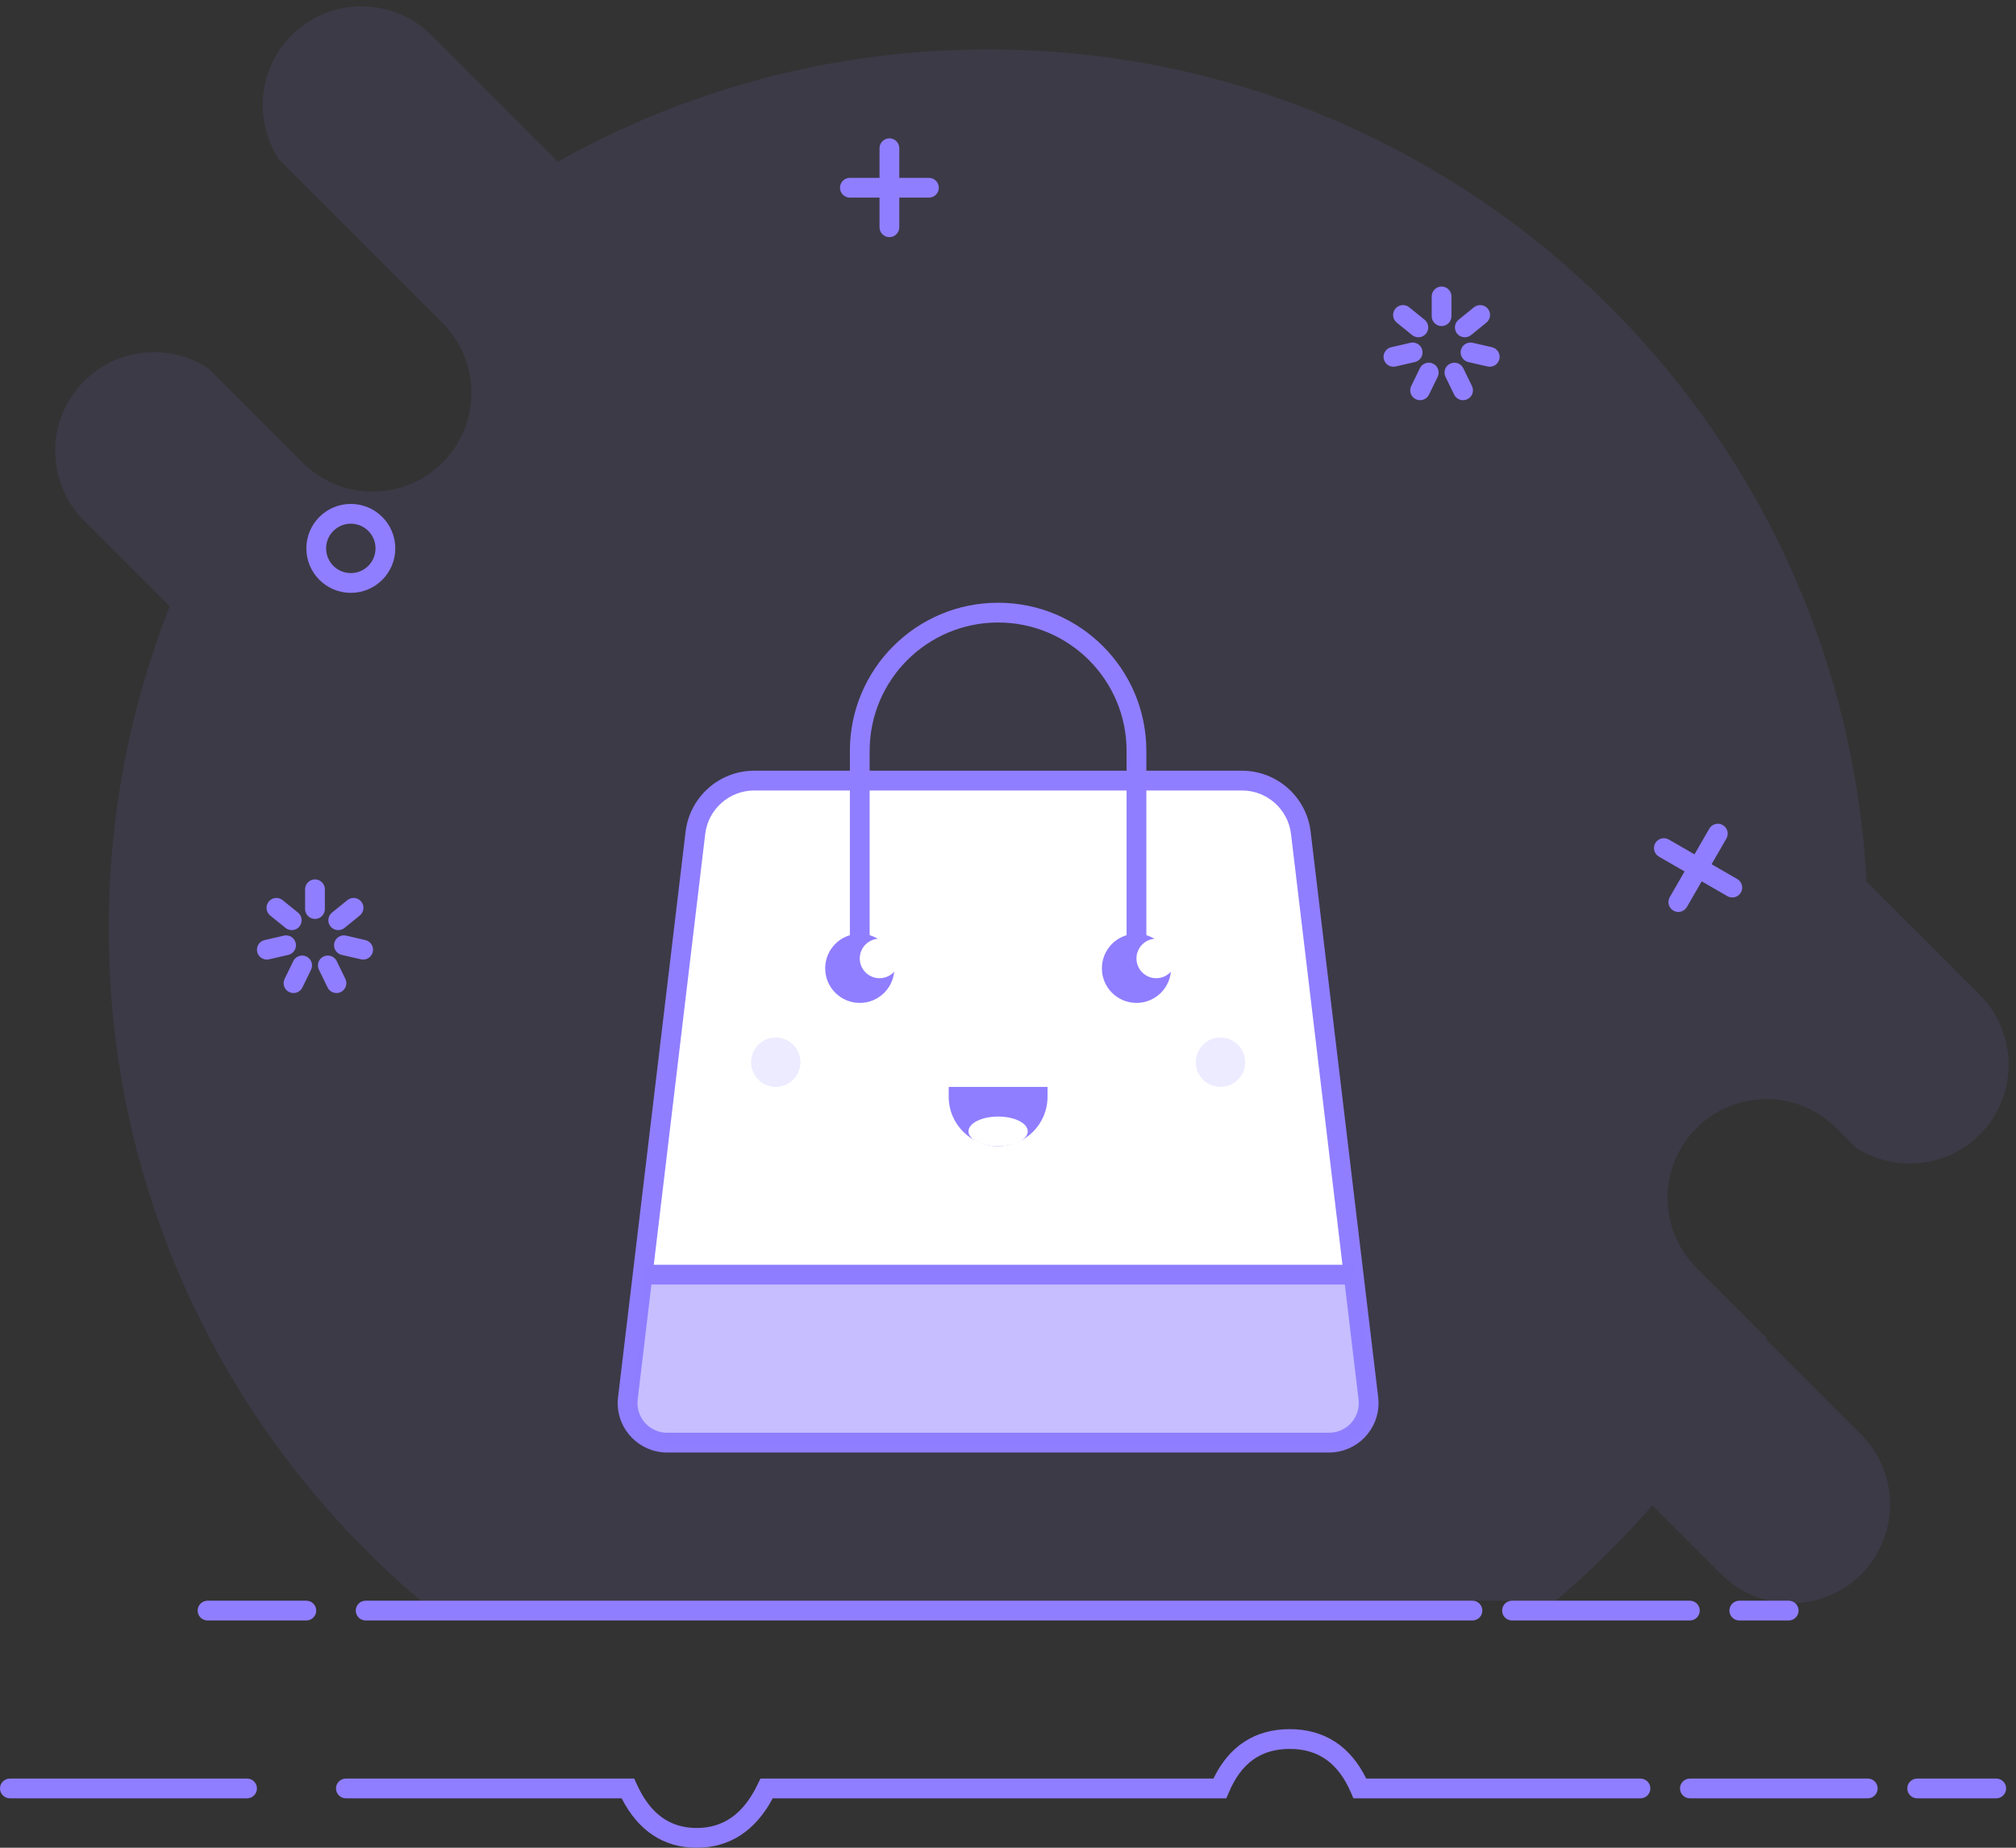 <?xml version="1.0" encoding="UTF-8"?>
<svg width="204px" height="187px" viewBox="0 0 204 187" version="1.1" xmlns="http://www.w3.org/2000/svg" xmlns:xlink="http://www.w3.org/1999/xlink">
    <rect x="0" y="0" width="204" height="187" fill="#333333" stroke="none"/>
    <!-- Generator: Sketch 50 (54983) - http://www.bohemiancoding.com/sketch -->
    <title>cart-empty</title>
    <desc>Created with Sketch.</desc>
    <defs></defs>
    <g id="Symbols" stroke="none" stroke-width="1" fill="none" fill-rule="evenodd">
        <g id="cart_empty" transform="translate(-13, -9)">
            <g id="cart-empty">
                <g id="Group-2" transform="translate(13, 171)" fill="#8F7EFF">
                    <path d="M21,0 L31,0 C31.552,-1.01453063e-16 32,0.448 32,1 C32,1.552 31.552,2 31,2 L21,2 C20.448,2 20,1.552 20,1 C20,0.448 20.448,1.01453063e-16 21,0 Z M153,0 L171,0 C171.552,-1.01453063e-16 172,0.448 172,1 C172,1.552 171.552,2 171,2 L153,2 C152.448,2 152,1.552 152,1 C152,0.448 152.448,1.01453063e-16 153,0 Z M176,0 L181,0 C181.552,-1.01453063e-16 182,0.448 182,1 C182,1.552 181.552,2 181,2 L176,2 C175.448,2 175,1.552 175,1 C175,0.448 175.448,1.01453063e-16 176,0 Z M37,0 L149,0 C149.552,-1.01453063e-16 150,0.448 150,1 C150,1.552 149.552,2 149,2 L37,2 C36.448,2 36,1.552 36,1 C36,0.448 36.448,1.01453063e-16 37,0 Z M35,20 C34.448,20 34,19.552 34,19 C34,18.448 34.448,18 35,18 L64.175,18 L64.442,18.585 C65.806,21.579 67.786,23 70.497,23 C73.213,23 75.237,21.571 76.675,18.568 L76.947,18 L122.787,18 C124.383,14.706 126.994,13 130.5,13 C134.006,13 136.629,14.706 138.25,18 L166,18 C166.552,18 167,18.448 167,19 C167,19.552 166.552,20 166,20 L136.953,20 L136.692,19.396 C135.408,16.419 133.39,15 130.5,15 C127.612,15 125.61,16.416 124.353,19.39 L124.094,20 L78.192,20 C76.436,23.292 73.84,25 70.497,25 C67.153,25 64.589,23.291 62.905,20 L35,20 Z M1,18 L25,18 C25.552,18 26,18.448 26,19 C26,19.552 25.552,20 25,20 L1,20 C0.448,20 6.76353751e-17,19.552 0,19 C-6.76353751e-17,18.448 0.448,18 1,18 Z M171,18 L189,18 C189.552,18 190,18.448 190,19 C190,19.552 189.552,20 189,20 L171,20 C170.448,20 170,19.552 170,19 C170,18.448 170.448,18 171,18 Z M194,18 L202,18 C202.552,18 203,18.448 203,19 C203,19.552 202.552,20 202,20 L194,20 C193.448,20 193,19.552 193,19 C193,18.448 193.448,18 194,18 Z" id="Combined-Shape"></path>
                </g>
                <path d="M55.578,171 C36.264,154.674 24,130.269 24,103 C24,91.481 26.188,80.473 30.172,70.37 L21.515,61.712 C17.609,57.807 17.609,51.476 21.515,47.57 C24.934,44.151 30.215,43.725 34.097,46.295 L43.627,55.825 C47.533,59.73 53.864,59.73 57.77,55.825 C61.675,51.92 61.675,45.588 57.77,41.683 L41.239,25.153 C38.67,21.27 39.095,15.99 42.515,12.57 C46.42,8.665 52.752,8.665 56.657,12.57 L69.451,25.364 C82.324,18.127 97.18,14 113,14 C160.554,14 199.397,51.296 201.874,98.232 L213.326,109.684 C217.231,113.589 217.231,119.921 213.326,123.826 C209.906,127.246 204.626,127.671 200.744,125.101 L198.809,123.167 C194.904,119.262 188.573,119.262 184.667,123.167 C180.762,127.073 180.762,133.404 184.667,137.309 L191.789,144.431 C191.764,144.478 191.739,144.525 191.714,144.572 L201.326,154.184 C205.231,158.089 205.231,164.421 201.326,168.326 C197.421,172.231 191.089,172.231 187.184,168.326 L180.206,161.348 C177.198,164.811 173.926,168.038 170.422,171 L55.578,171 Z" id="Combined-Shape" fill="#8F7EFF" opacity="0.099"></path>
                <g id="Group-5" transform="translate(39, 23)">
                    <path d="M5.874,75 C6.427,75 6.874,75.448 6.874,76 L6.874,78 C6.874,78.552 6.427,79 5.874,79 C5.322,79 4.874,78.552 4.874,78 L4.874,76 C4.874,75.448 5.322,75 5.874,75 Z M10.556,77.247 C10.903,77.677 10.837,78.306 10.408,78.654 L8.854,79.913 C8.425,80.26 7.795,80.194 7.447,79.765 C7.1,79.335 7.166,78.706 7.595,78.358 L9.149,77.1 C9.579,76.752 10.208,76.818 10.556,77.247 Z M11.723,82.34 C11.599,82.878 11.062,83.214 10.523,83.089 L8.575,82.64 C8.037,82.515 7.701,81.978 7.825,81.44 C7.95,80.902 8.486,80.567 9.025,80.691 L10.973,81.141 C11.511,81.265 11.847,81.802 11.723,82.34 Z M8.487,86.401 C7.99,86.644 7.392,86.437 7.149,85.941 L6.273,84.143 C6.031,83.647 6.237,83.048 6.733,82.806 C7.229,82.564 7.828,82.77 8.07,83.267 L8.947,85.064 C9.189,85.561 8.983,86.159 8.487,86.401 Z M3.262,86.401 C2.766,86.159 2.559,85.561 2.802,85.064 L3.678,83.267 C3.92,82.77 4.519,82.564 5.016,82.806 C5.512,83.048 5.718,83.647 5.476,84.143 L4.599,85.941 C4.357,86.437 3.758,86.644 3.262,86.401 Z M0.026,82.34 C-0.098,81.802 0.237,81.265 0.775,81.141 L2.724,80.691 C3.262,80.567 3.799,80.902 3.923,81.44 C4.048,81.978 3.712,82.515 3.174,82.64 L1.225,83.089 C0.687,83.214 0.15,82.878 0.026,82.34 Z M1.193,77.247 C1.54,76.818 2.17,76.752 2.599,77.1 L4.153,78.358 C4.583,78.706 4.649,79.335 4.301,79.765 C3.954,80.194 3.324,80.26 2.895,79.913 L1.341,78.654 C0.911,78.306 0.845,77.677 1.193,77.247 Z" id="Rectangle-8" fill="#8F7EFF"></path>
                    <path d="M119.874,15 C120.427,15 120.874,15.448 120.874,16 L120.874,18 C120.874,18.552 120.427,19 119.874,19 C119.322,19 118.874,18.552 118.874,18 L118.874,16 C118.874,15.448 119.322,15 119.874,15 Z M124.556,17.247 C124.903,17.677 124.837,18.306 124.408,18.654 L122.854,19.913 C122.425,20.26 121.795,20.194 121.447,19.765 C121.1,19.335 121.166,18.706 121.595,18.358 L123.149,17.1 C123.579,16.752 124.208,16.818 124.556,17.247 Z M125.723,22.34 C125.599,22.878 125.062,23.214 124.523,23.089 L122.575,22.64 C122.037,22.515 121.701,21.978 121.825,21.44 C121.95,20.902 122.486,20.567 123.025,20.691 L124.973,21.141 C125.511,21.265 125.847,21.802 125.723,22.34 Z M122.487,26.401 C121.99,26.644 121.392,26.437 121.149,25.941 L120.273,24.143 C120.031,23.647 120.237,23.048 120.733,22.806 C121.229,22.564 121.828,22.77 122.07,23.267 L122.947,25.064 C123.189,25.561 122.983,26.159 122.487,26.401 Z M117.262,26.401 C116.766,26.159 116.559,25.561 116.802,25.064 L117.678,23.267 C117.92,22.77 118.519,22.564 119.016,22.806 C119.512,23.048 119.718,23.647 119.476,24.143 L118.599,25.941 C118.357,26.437 117.758,26.644 117.262,26.401 Z M114.026,22.34 C113.902,21.802 114.237,21.265 114.775,21.141 L116.724,20.691 C117.262,20.567 117.799,20.902 117.923,21.44 C118.048,21.978 117.712,22.515 117.174,22.64 L115.225,23.089 C114.687,23.214 114.15,22.878 114.026,22.34 Z M115.193,17.247 C115.54,16.818 116.17,16.752 116.599,17.1 L118.153,18.358 C118.583,18.706 118.649,19.335 118.301,19.765 C117.954,20.194 117.324,20.26 116.895,19.913 L115.341,18.654 C114.911,18.306 114.845,17.677 115.193,17.247 Z" id="Rectangle-8-Copy" fill="#8F7EFF"></path>
                    <path d="M63,4 L63,1 C63,0.448 63.448,1.01453063e-16 64,1.23259516e-32 C64.552,-1.01453063e-16 65,0.448 65,1 L65,4 L68,4 C68.552,4 69,4.448 69,5 C69,5.552 68.552,6 68,6 L65,6 L65,9 C65,9.552 64.552,10 64,10 C63.448,10 63,9.552 63,9 L63,6 L60,6 C59.448,6 59,5.552 59,5 C59,4.448 59.448,4 60,4 L63,4 Z" id="Combined-Shape" fill="#8F7EFF"></path>
                    <path d="M144.83,72.83 L144.83,69.83 C144.83,69.278 145.278,68.83 145.83,68.83 C146.382,68.83 146.83,69.278 146.83,69.83 L146.83,72.83 L149.83,72.83 C150.382,72.83 150.83,73.278 150.83,73.83 C150.83,74.382 150.382,74.83 149.83,74.83 L146.83,74.83 L146.83,77.83 C146.83,78.382 146.382,78.83 145.83,78.83 C145.278,78.83 144.83,78.382 144.83,77.83 L144.83,74.83 L141.83,74.83 C141.278,74.83 140.83,74.382 140.83,73.83 C140.83,73.278 141.278,72.83 141.83,72.83 L144.83,72.83 Z" id="Combined-Shape" fill="#8F7EFF" transform="translate(145.83, 73.83) rotate(30) translate(-145.83, -73.83) "></path>
                    <circle id="Oval" stroke="#8F7EFF" stroke-width="2" cx="9.5" cy="41.5" r="3.5"></circle>
                </g>
                <g id="Group-4" transform="translate(75, 70)">
                    <g id="Group">
                        <path d="M14.326,17 L63.674,17 C67.219,17 70.204,19.65 70.624,23.17 L77.459,80.407 C77.786,83.149 75.829,85.637 73.087,85.965 C72.89,85.988 72.692,86 72.494,86 L5.506,86 C2.745,86 0.506,83.761 0.506,81 C0.506,80.802 0.518,80.604 0.541,80.407 L7.376,23.17 C7.796,19.65 10.781,17 14.326,17 Z" id="Path" fill="#8F7EFF"></path>
                        <path d="M14.326,19 C11.794,19 9.662,20.893 9.361,23.407 L2.527,80.644 C2.513,80.762 2.506,80.881 2.506,81 C2.506,82.657 3.849,84 5.506,84 L72.494,84 C72.613,84 72.732,83.993 72.85,83.979 C74.495,83.782 75.669,82.289 75.473,80.644 L68.639,23.407 C68.338,20.893 66.206,19 63.674,19 L14.326,19 Z" id="Path" fill="#FFFFFF"></path>
                        <path d="M26,37 C26,37.552 25.552,38 25,38 C24.448,38 24,37.552 24,37 L24,15 C24,6.716 30.716,0 39,0 C47.284,0 54,6.716 54,15 L54,37 C54,37.552 53.552,38 53,38 C52.448,38 52,37.552 52,37 L52,15 C52,7.82 46.18,2 39,2 C31.82,2 26,7.82 26,15 L26,37 Z" id="Rectangle-10" fill="#8F7EFF" fill-rule="nonzero"></path>
                        <path d="M75.477,68 L76.966,80.528 C77.226,82.722 75.659,84.711 73.466,84.972 C73.309,84.991 73.151,85 72.994,85 L6,85 C3.791,85 2,83.209 2,81 C2,80.842 2.009,80.685 2.028,80.528 L3.515,68 L75.477,68 Z" id="Rectangle-21" fill-opacity="0.5" fill="#8F7EFF"></path>
                        <rect id="Rectangle-11" fill="#8F7DFF" x="3" y="67" width="72" height="2"></rect>
                    </g>
                    <g id="Group-3" transform="translate(14, 33)">
                        <circle id="Oval-3" fill="#8F7EFF" cx="11" cy="4" r="3.5"></circle>
                        <path d="M20,16 L30,16 L30,17 C30,19.761 27.761,22 25,22 L25,22 C22.239,22 20,19.761 20,17 L20,16 Z" id="Rectangle-12" fill="#8F7EFF"></path>
                        <circle id="Oval-3" fill="#8F7EFF" cx="39" cy="4" r="3.5"></circle>
                        <circle id="Oval-4" fill="#8F7DFF" opacity="0.16" cx="2.5" cy="13.5" r="2.5"></circle>
                        <circle id="Oval-4" fill="#8F7DFF" opacity="0.16" cx="47.5" cy="13.5" r="2.5"></circle>
                        <circle id="Oval-5" fill="#FFFFFF" cx="13" cy="3" r="2"></circle>
                        <circle id="Oval-5" fill="#FFFFFF" cx="41" cy="3" r="2"></circle>
                        <ellipse id="Oval-6" fill="#FFFFFF" cx="25" cy="20.5" rx="3" ry="1.5"></ellipse>
                    </g>
                </g>
            </g>
        </g>
    </g>
</svg>